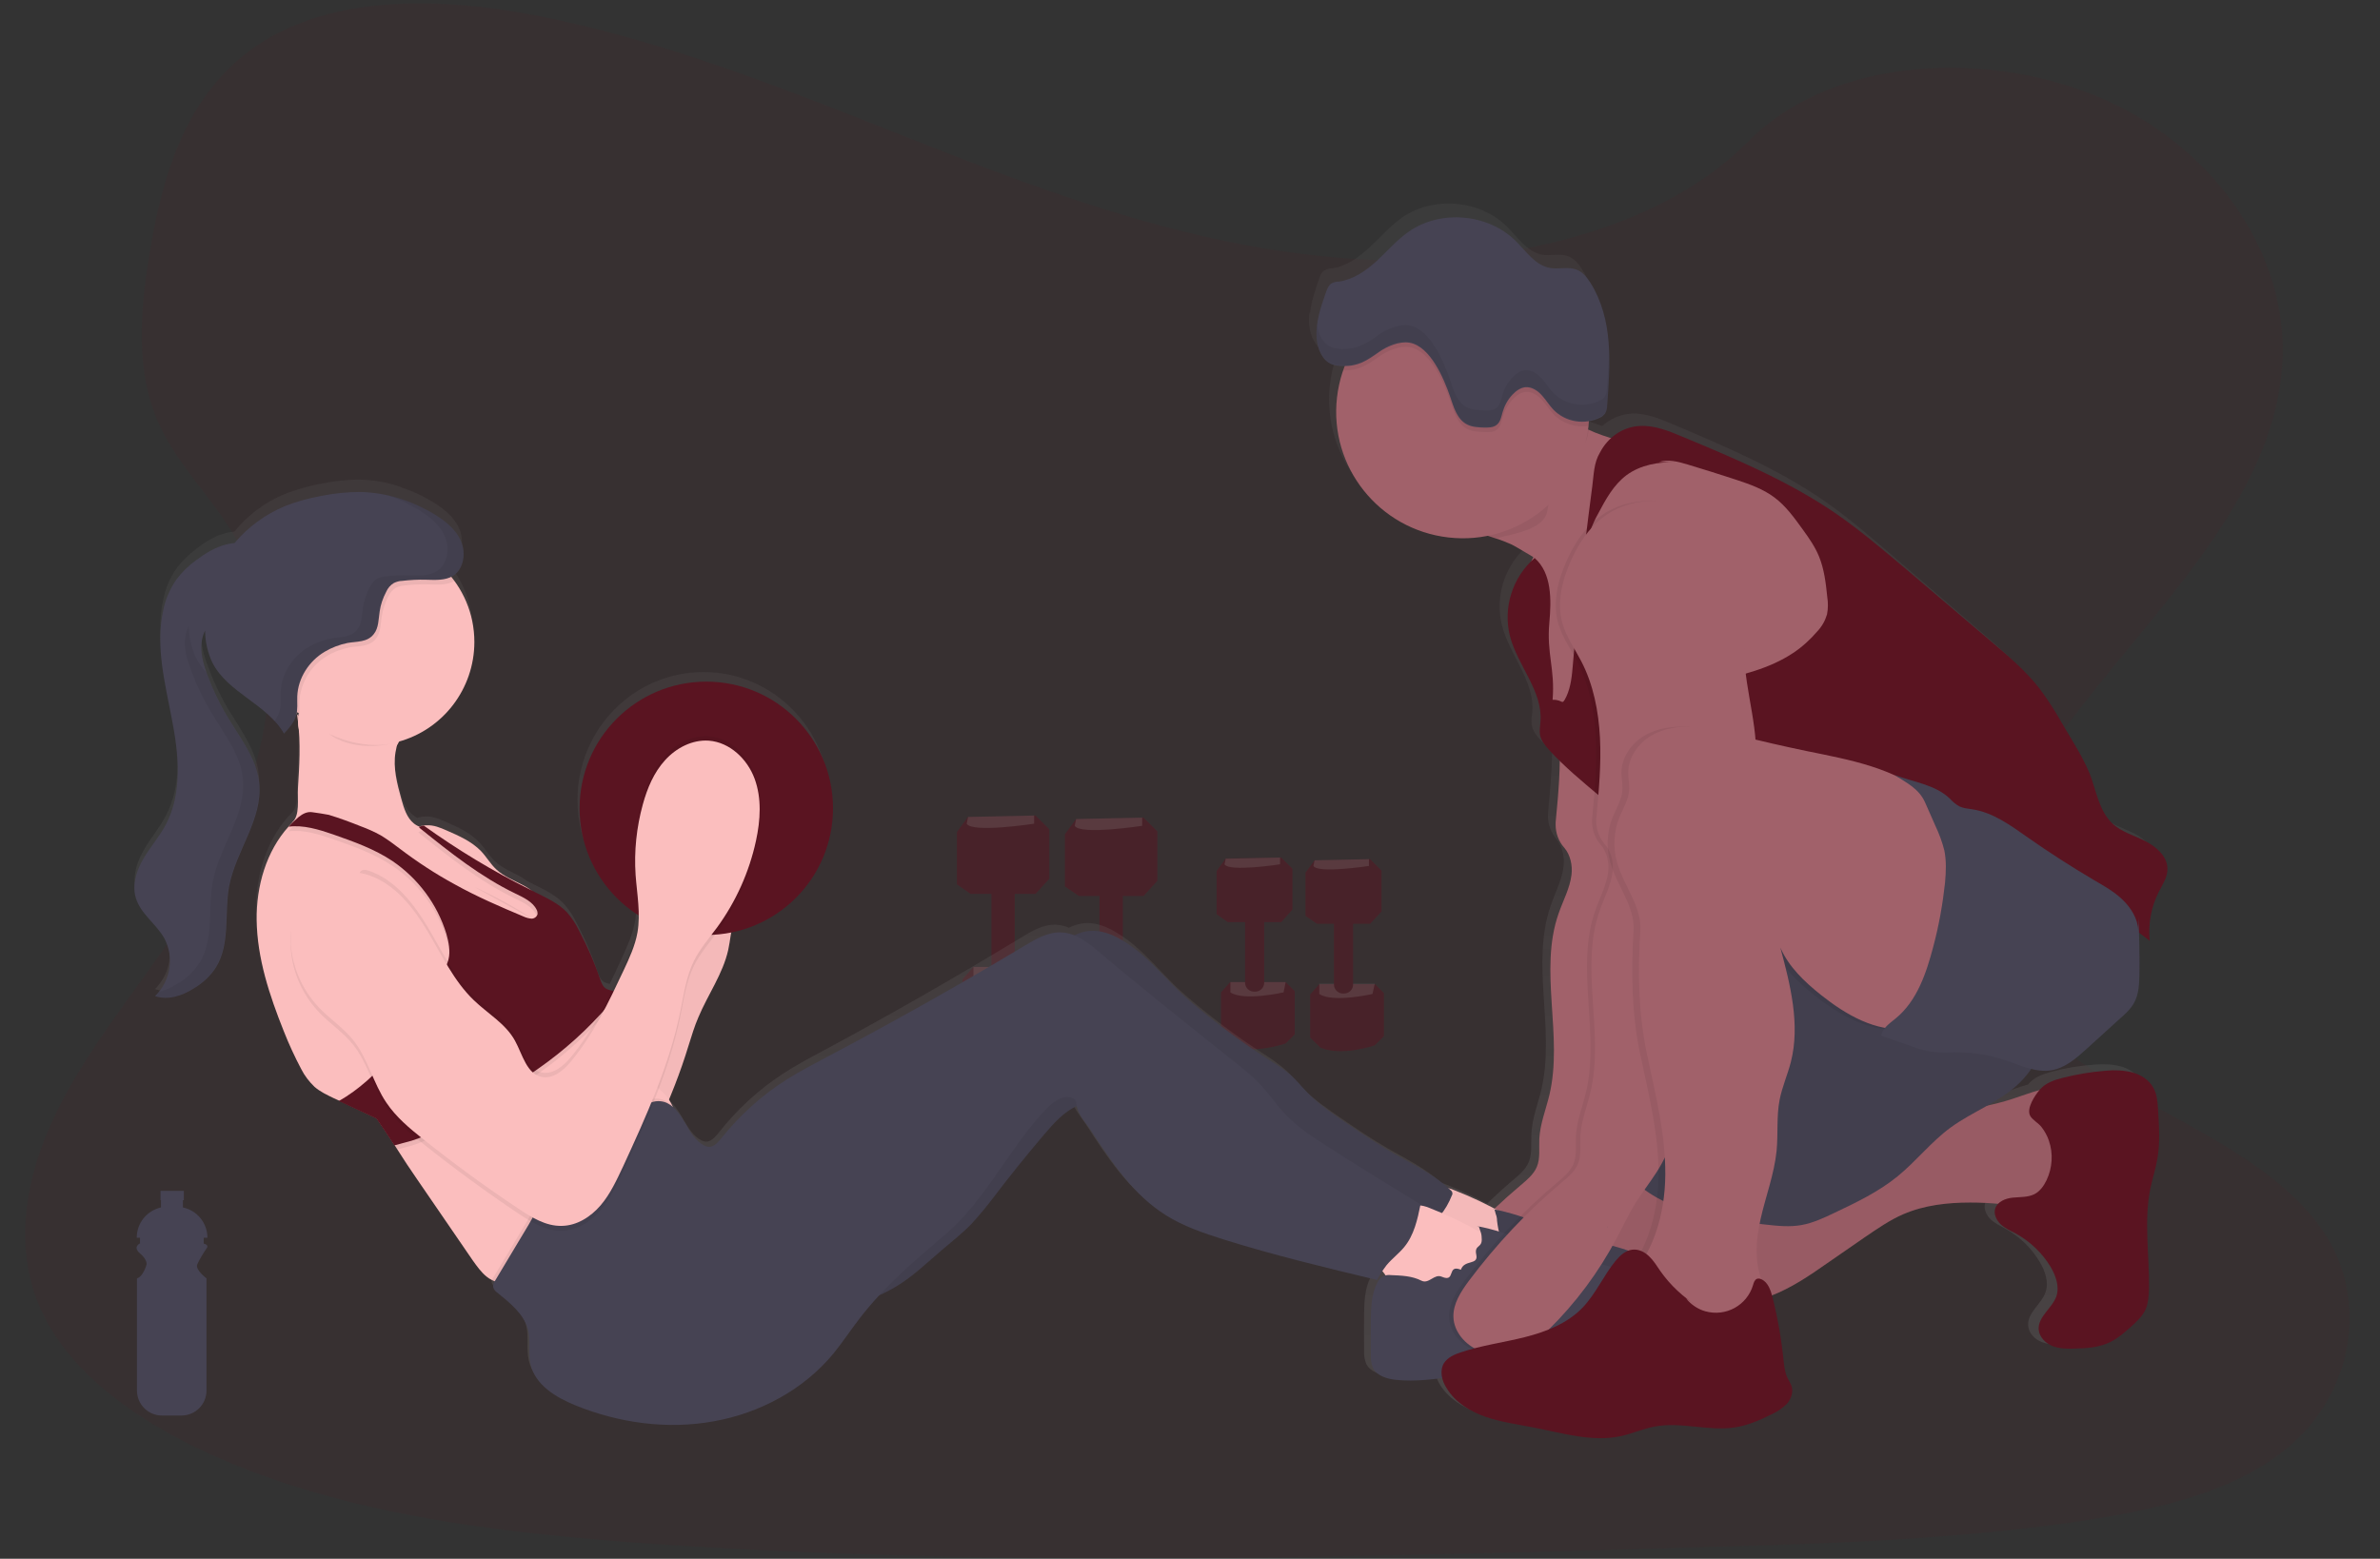 <?xml version="1.0" encoding="utf-8"?>
<!-- Generator: Adobe Illustrator 24.0.2, SVG Export Plug-In . SVG Version: 6.00 Build 0)  -->
<svg version="1.1" id="_x37_5ec1790-e4b7-40a0-8812-a9d39b2e2dcc"
	 xmlns="http://www.w3.org/2000/svg" xmlns:xlink="http://www.w3.org/1999/xlink" x="0px" y="0px" viewBox="0 0 1020 668.2"
	 style="enable-background:new 0 0 1020 668.2;" xml:space="preserve">
<rect x="0" y="0" width="1020" height="668.2" fill="#333333" stroke="none"/>
<style type="text/css">
	.st0{opacity:0.1;fill:#5A1421;enable-background:new    ;}
	.st1{opacity:0.5;}
	.st2{fill:#5A1421;}
	.st3{opacity:0.2;fill:#FFFFFF;enable-background:new    ;}
	.st4{fill:url(#SVGID_1_);}
	.st5{opacity:6.000000e-02;enable-background:new    ;}
	.st6{fill:#A1616A;}
	.st7{fill:#464353;}
	.st8{fill:#FBBEBE;}
	.st9{opacity:3.000000e-02;enable-background:new    ;}
	.st10{opacity:6.000000e-02;}
</style>
<title>personal trainer</title>
<path class="st0" d="M589.6,111.4c-63.9-2.2-124.7-22.8-182.7-45.4S291.2,18.5,228.9,6.5c-40.1-7.7-86-8.8-118.3,12.7
	c-31.1,20.7-41.1,56.4-46.5,89.5c-4.1,24.9-6.4,51.2,4.7,74.5c7.7,16.2,21.5,29.8,30.9,45.3c33,54,9.7,120.6-26.1,173.3
	c-16.8,24.7-36.3,48.3-49.2,74.6c-13,26.3-18.9,56.5-7.6,83.3c11.2,26.6,38,46.6,67,60.7c58.9,28.5,128.3,36.7,196,41.4
	c149.8,10.2,300.4,5.8,450.6,1.4c55.6-1.6,111.4-3.3,166.1-11.9c30.4-4.8,61.7-12.3,83.8-30.6c28-23.2,34.9-62.5,16.2-91.6
	C965,480.3,878,468.2,856,415.7c-12.1-28.8,0.3-61,17.9-87.7c37.7-57.4,101-107.7,104.3-173.3c2.3-45.1-28.1-90.2-75.1-111.5
	c-49.3-22.3-117.6-19.5-153.9,17.5C711.7,98.7,646,113.4,589.6,111.4z"/>
<g class="st1">
	<polygon class="st2" points="443.8,349.6 414.8,350.2 410.1,356.7 410.1,379.1 416,383.2 443.8,383.2 449.7,376.7 449.7,355.5 	"/>
	<path class="st3" d="M443.2,353.1c0,0-26.6,4.1-28.9,0l0.6-2.9l28.3-0.6V353.1z"/>
	<path class="st2" d="M446.1,414.5l4.7,4.7v22.5l-4.7,4.7c0,0-17.1,5.9-28.3,1.2l-5.3-5.3v-22.5l4.7-5.3L446.1,414.5z"/>
	<path class="st3" d="M444.9,419.8c0,0-20.7,4.7-27.7,0v-5.3h28.9L444.9,419.8z"/>
	<path class="st2" d="M434.9,383.1V415c-0.1,2.6-2.4,4.7-5,4.5l0,0c-2.6,0.1-4.9-1.9-5-4.5v-31.9c0-2.7,2.6-4.8,5.6-4.5l0,0
		C432.9,378.7,434.8,380.7,434.9,383.1z"/>
	<polygon class="st2" points="490.1,350.5 461.2,351.1 456.4,357.6 456.4,380 462.4,384.1 490.1,384.1 496,377.6 496,356.4 	"/>
	<path class="st3" d="M489.5,354c0,0-26.6,4.1-28.9,0l0.6-2.9l28.3-0.6V354z"/>
	<path class="st2" d="M492.4,415.4l4.7,4.7v22.5l-4.7,4.7c0,0-17.1,5.9-28.3,1.2l-5.3-5.3v-22.4l4.7-5.3L492.4,415.4z"/>
	<path class="st3" d="M491.3,420.7c0,0-20.7,4.7-27.7,0v-5.3h28.9L491.3,420.7z"/>
	<path class="st2" d="M481.2,384v31.9c-0.1,2.6-2.4,4.7-5,4.5l0,0c-2.6,0.1-4.9-1.9-5-4.5V384c0-2.7,2.6-4.8,5.6-4.5l0,0
		C479.2,379.6,481.1,381.6,481.2,384z"/>
	<polygon class="st2" points="549.1,367.6 525.3,368 521.4,373.4 521.4,391.9 526.2,395.3 549.1,395.3 553.9,389.9 553.9,372.4 	"/>
	<path class="st3" d="M548.6,370.5c0,0-21.9,3.4-23.8,0l0.5-2.4l23.3-0.5L548.6,370.5z"/>
	<path class="st2" d="M551,421l3.9,3.9v18.5l-3.9,3.9c0,0-14.1,4.9-23.3,1l-4.4-4.4v-18.5l3.9-4.4H551z"/>
	<path class="st3" d="M550.1,425.4c0,0-17,3.9-22.8,0V421H551L550.1,425.4z"/>
	<path class="st2" d="M541.8,395.1v26.3c-0.1,2.2-2,3.8-4.1,3.7l0,0c-2.2,0.1-4-1.6-4.1-3.7v-26.3c0.1-2.2,2-3.9,4.2-3.8
		c0.1,0,0.3,0,0.4,0l0,0C540.1,391.5,541.7,393.1,541.8,395.1z"/>
	<polygon class="st2" points="587.2,368.3 563.4,368.8 559.5,374.1 559.5,392.6 564.4,396 587.2,396 592.1,390.7 592.1,373.2 	"/>
	<path class="st3" d="M586.7,371.2c0,0-21.9,3.4-23.8,0l0.5-2.4l23.3-0.5L586.7,371.2z"/>
	<path class="st2" d="M589.2,421.8l3.9,3.9v18.5l-3.9,3.9c0,0-14.1,4.9-23.3,1l-4.4-4.3v-18.5l3.9-4.4H589.2z"/>
	<path class="st3" d="M588.2,426.1c0,0-17,3.9-22.8,0v-4.4h23.8L588.2,426.1z"/>
	<path class="st2" d="M579.9,395.9v26.3c-0.1,2.2-2,3.8-4.1,3.7l0,0c-2.2,0.1-4-1.6-4.1-3.7v-26.3c0-2.2,2.2-4,4.6-3.7l0,0
		C578.3,392.3,579.8,393.9,579.9,395.9z"/>
</g>
<linearGradient id="SVGID_1_" gradientUnits="userSpaceOnUse" x1="514.658" y1="-13.131" x2="514.658" y2="515" gradientTransform="matrix(1 0 0 -1 -23.94 602.097)">
	<stop  offset="0" style="stop-color:#808080;stop-opacity:0.25"/>
	<stop  offset="0.54" style="stop-color:#808080;stop-opacity:0.12"/>
	<stop  offset="1" style="stop-color:#808080;stop-opacity:0.1"/>
</linearGradient>
<path class="st4" d="M917.8,463.7c-1.9-3.4-5.3-5.6-9-6.6c-3.7-0.9-7.5-1.1-11.3-0.7c-6.1,0.4-12.2,1.4-18.1,3
	c-3.7,1-7.5,2.3-10,5.2c-0.1,0.1-0.1,0.2-0.2,0.3c-3.8,1-7.6,2.5-11.2,3.8c-3.7,1.2-7.4,2.2-11.2,3.1c5-2.8,9.8-5.8,13.9-9.8
	c1.9-1.9,3.7-4,5.2-6.2c2.8,0.8,5.8,1,8.6,0.6c5.9-1,10.6-5.2,15-9.3l14.2-13c2.3-2.1,4.5-4.2,6.1-6.9c2-3.8,2.2-8.3,2.3-12.6
	c0.1-5.9,0-11.9-0.2-17.8l4.5,3.5c-0.7-7.3,0.7-14.7,3.9-21.2c1.6-3.1,3.6-6.3,3.6-9.8c0.1-5.4-4.6-9.7-9.4-12.1
	c-4.8-2.4-10.2-3.9-14.1-7.6c-5.8-5.5-6.9-14.2-9.8-21.8c-1.7-4.1-3.7-8.1-6.1-11.9l-5.6-9.8c-2.8-5.1-6-10.1-9.4-14.9
	c-5.8-7.7-13.2-14-20.5-20.3l-37.9-32.7c-9.2-7.9-18.5-15.9-28.4-22.9c-20.2-14.1-43-23.8-65.7-33.4c-5.7-2.4-11.6-4.9-17.8-4.6
	c-4.7,0.3-9.1,2.2-12.5,5.3c-3.2-1-6.4-2.2-9.5-3.6l-0.2-0.1c0.1-0.5,0.1-1,0.2-1.5c0.1-0.7,0.1-1.3,0.2-2c1.7-0.3,3.4-0.8,4.9-1.6
	c0.8-0.4,1.5-0.9,2-1.6c0.7-1.2,1.1-2.5,1-3.8c0.7-9,1.4-18.2,0.6-27.1c-0.7-9-3-18.1-7.8-25.7c-1.5-2.4-3.3-4.7-5.9-5.7
	c-3.5-1.4-7.5-0.1-11.2-0.7c-6.4-1.1-10.4-7.3-15-11.9c-11.7-11.7-31.7-13.4-45.2-4c-5.1,3.6-9.2,8.5-13.8,12.7s-9.9,8.2-16.1,9
	c-1.1,0-2.2,0.3-3.3,0.9c-1.3,0.8-1.8,2.3-2.3,3.7c-1.7,4.9-3.4,9.9-3.9,15c-0.1-0.3-0.1-0.6-0.2-0.9c-0.2,1.9-0.3,3.8-0.1,5.7
	c0.2,2.4,0.9,4.8,2.1,6.9c1,2,2.7,3.6,4.7,4.5c1.5,0.5,3,0.8,4.6,0.7h0.7c-0.3,0.7-0.5,1.3-0.7,2c-1.9,5.7-2.9,11.7-2.9,17.7
	c0,30.3,24.1,54.8,54,54.8c3.6,0,7.2-0.4,10.7-1.1c1.2,0.4,2.3,0.8,3.5,1.2c2.3,0.8,4.6,1.6,6.8,2.7c0.9,0.4,4.7,2.6,9.3,5.5l0,0
	l-0.3,0.6c-9.1,8.5-12.9,21.2-9.9,33.2c3.3,12.9,14.1,23.9,13,37.1c-0.2,1.9-0.6,3.8-0.2,5.7c0.4,2.6,2.2,4.7,4,6.6
	c1.5,1.7,3.1,3.3,4.7,4.9c-0.1,8.4-0.9,16.9-1.7,25.3c-0.1,0.7-0.1,1.5-0.1,2.2c0,3.6,1.4,7.1,3.7,9.9c2.5,3.1,3.5,7.6,3,11.7
	c-0.7,5.8-3.6,11.1-5.5,16.7c-8.7,24.9,2,53-4,78.8c-1.5,6.3-4,12.5-4.3,19c-0.2,4.1,0.4,8.3-1.1,12.1c-1.4,3.3-4.2,5.6-6.9,7.9
	c-3.8,3.2-7.5,6.6-11,10c-5.4-3-11-5.6-16.7-7.9c-0.9-0.4-1.9-0.7-2.9-1c-6.8-6.3-15.3-10.4-23.3-15c-6.6-3.8-13-8.2-19.3-12.5
	c-6.1-4.2-12.2-8.3-17.4-13.7c-2.6-2.7-4.9-5.7-7.7-8.1c-2.5-2-5.1-3.9-7.8-5.6c-12.3-7.9-24-16.7-35-26.3
	c-8.4-7.3-15.3-16.7-24.3-23.2c-5.5-4-11.9-7.7-18.7-6.9c-2.1,0.3-4.2,0.9-6.1,1.9c-1.8-0.8-3.7-1.2-5.6-1.3
	c-5.5-0.2-10.5,2.8-15.2,5.7c-27.7,16.8-55.8,32.9-84.3,48.2c-5.8,3.1-11.6,6.2-17,9.7c-10.7,6.9-20.2,15.6-28.1,25.7
	c-1.5,1.8-3.3,3.9-5.6,3.7c-0.6-0.1-1.2-0.3-1.8-0.6c-3.6-1.9-5.7-5.7-7.8-9.2c-1.5-2.6-3.1-5.3-5.3-7.3l0,0
	c-0.5-1.2-1.1-2.4-1.9-3.5c3.1-7.6,5.7-15.3,8.2-23.1c1.3-4.1,2.5-8.2,4.2-12.2c4-9.8,10.5-18.8,12.7-29.2c0.5-2.5,0.9-5.1,1.3-7.6
	c24.9-4.9,43.6-27.1,43.6-53.8c0-30.3-24.2-54.8-54-54.8c-29.8,0-54,24.5-54,54.8c-0.1,18.7,9.4,36.2,25.2,46.3c0,0.1,0,0.2,0,0.3
	c-0.1,1.7-0.2,3.5-0.5,5.2c-1,5.8-3.5,11.2-5.9,16.5c-1.6,3.5-3.3,7.1-5,10.6c-0.8-0.2-1.6-0.4-2.4-0.8c-1.5-0.8-2.1-2.6-2.7-4.2
	c-2.4-7.2-5.4-14.2-9-21c-1.4-2.9-3.1-5.5-5.2-8c-3.6-4-8.6-6.4-13.5-8.8c-0.9-0.4-1.7-0.9-2.5-1.3c-0.7-0.5-1.5-1-2.2-1.5
	c-4-2.3-8.5-3.9-11.8-7.1c-2.5-2.4-4.2-5.5-6.6-8c-3.9-4.2-9.3-6.6-14.6-8.9c-2.7-1.2-5.6-2.4-8.6-2.2c-0.4,0-0.8,0.1-1.3,0.1
	c-0.7,0.1-1.4,0.3-2.1,0.5c-0.7-0.4-1.3-0.8-1.9-1.3c-3.2-2.5-4.5-6.7-5.5-10.7c-1.7-6.6-3.6-13.4-2.5-20.2c0.2-1.2,0.4-2.3,0.8-3.5
	c0.3-0.4,0.5-0.9,0.8-1.3c23.9-7.2,37.4-32.3,30.2-56.2c-1.4-4.8-3.7-9.3-6.6-13.4c-0.4-0.6-0.9-1.2-1.4-1.8l0.5-0.3
	c4.8-2.9,5.9-9.9,3.7-15.1c-2.2-5.2-6.9-8.9-11.7-11.8c-0.7-0.4-1.4-0.8-2.1-1.2l-0.6-0.3c-0.5-0.3-1.1-0.6-1.6-0.9l-0.6-0.3
	c-0.6-0.3-1.3-0.6-1.9-0.9l-0.3-0.1c-0.8-0.4-1.6-0.7-2.4-1l0,0c-0.8-0.3-1.5-0.6-2.3-0.9l-0.3-0.1c-0.7-0.3-1.5-0.5-2.2-0.8
	l-0.2-0.1c-5.4-1.8-11.1-2.7-16.8-2.8c-5.6,0-11.2,0.7-16.6,1.8c-5.3,1-10.5,2.5-15.6,4.5c-8.3,3.5-15.6,9-21.3,16
	c-1.2,0.1-2.4,0.3-3.6,0.6c-4.7,1.2-8.9,3.8-12.7,6.8c-3.2,2.4-6.1,5.2-8.5,8.4c-2.8,4.1-4.8,8.7-5.7,13.6
	c-3.3,15.3,0.8,31.1,3.7,46.5c3,15.4,4.7,32.2-2.6,46c-2.7,5.2-6.6,9.7-9.5,14.8c-2.9,5.1-4.9,11.2-3.2,16.9
	c2,6.9,8.6,11.2,12.1,17.4c4,7.3,2.9,17-2.4,23.3c-0.2,0.3-0.5,0.6-0.7,0.9c-0.3,0.3-0.6,0.6-0.9,0.9c5.5,1.9,11.5-0.1,16.4-3.2
	c3.9-2.3,7.2-5.5,9.7-9.3c6.2-10.2,3.4-23.3,5.6-35c2.9-15.4,14.4-29.1,12.8-44.6c-1.1-10.4-7.9-19.2-13.2-28.1
	c-3.6-6-6.5-12.4-8.9-19c-0.1-0.3-0.2-0.6-0.3-0.9l0,0c-1.6-4.5-2.8-9.2-2-13.8c0.3-1.5,0.7-3,1.3-4.4c0,0.2,0,0.3,0,0.5
	c0.1,4.5,1.1,8.9,2.9,13.1c5.4,11.2,18.4,16.4,26.7,25.5c0.3,0.4,0.7,0.8,1,1.2c0.1,0.1,0.2,0.2,0.3,0.3l0.7,0.9l0.3,0.4
	c0.2,0.3,0.4,0.6,0.6,0.9l0.3,0.4c0.3,0.4,0.6,0.9,0.8,1.3c2.1-2.3,4.3-4.8,5.1-7.8c0.1-0.3,0.1-0.5,0.2-0.8
	c0.1,0.1,0.1,0.1,0.2,0.2c0.2,0.9,0.3,1.9,0.4,2.8l0,0c0,1.3,0.1,2.7,0.4,4c0.7,8.3,0.1,16.8-0.4,25.2c-0.3,4.5,0.9,11.1-2,14.4
	l-0.1,0.1c-0.2,0.2-0.3,0.4-0.5,0.5l0,0c-0.5,0.5-1,1-1.4,1.5c-9.5,10.7-13.8,25.9-13.6,40.5c0.2,16.6,5.5,32.7,11.5,48.1
	c2.1,5.6,4.6,11.1,7.4,16.4c1.5,2.9,3.4,5.5,5.7,7.7c2.4,2.2,5.4,3.6,8.3,5c0.7,0.3,1.5,0.7,2.2,1l1.9,0.9l14.2,6.7
	c2.6,3.8,5.1,7.7,7.6,11.7c0.4,0.6,0.7,1.1,1.1,1.7c2.8,4.3,5.6,8.6,8.4,12.8l23.9,35.3c1.7,2.6,3.5,5.2,6,7.1
	c0.7,0.5,1.4,1,2.2,1.4c0.4,0.2,0.8,0.4,1.2,0.5c-0.5,0.8-0.7,1.7-0.6,2.7c0.3,0.9,0.9,1.7,1.7,2.3c5.4,4.5,11.4,9.2,13.1,16
	c1.2,4.9,0,10.1,1.1,15c2,8.9,10.7,14.2,19,17.6c18.6,7.6,39.2,10.6,58.9,7s38.5-13.8,51.2-29.4c3.9-4.8,7.3-10.1,11-15.1
	c2.6-3.5,5.4-6.9,8.4-10.1c3.2-1.5,6.2-3.1,9.2-5.1c6.2-4.1,11.6-9.5,17.3-14.4c4.2-3.7,8.7-7.2,12.6-11.2c3.5-3.8,6.8-7.9,9.8-12.1
	c6.9-9.2,14.1-18.1,21.4-26.9c3.9-4.7,8.1-9.5,13.6-12.1l0.3-0.1c0.7,3.9,3.7,7.2,5.9,10.5c8.9,13.8,18.2,28.1,32,36.9
	c7.5,4.8,16.1,7.8,24.6,10.5c21.6,6.8,43.6,12.2,65.6,17.6c0.7-1.4,1.4-2.7,2.2-3.9c0.3,0.4,0.7,0.7,1,1.1c0.1,0.1,0.2,0.3,0.3,0.4
	c-0.2,0-0.3,0.1-0.5,0.1c-1.4,0.7-2.5,1.8-3.1,3.3c-2.4,4.7-2.6,10.3-2.7,15.6c-0.1,5.2,0,10.4,0,15.6c-0.1,1.9,0.2,3.9,0.9,5.7
	c1.7,3.5,5.9,4.7,9.8,5.2c6.6,0.7,13.3,0.1,19.9-0.8c0.4,1.6,1,3,1.8,4.4c3.7,6.1,10.1,10,16.7,12.4s13.7,3.3,20.6,4.7
	c12.3,2.4,24.8,6.3,37,3.6c4.9-1.1,9.5-3.2,14.4-4.2c11.1-2.1,22.7,2.2,33.9,0.4c5.4-0.9,10.5-3,15.5-5.5c2.5-1.1,4.7-2.6,6.6-4.6
	c1.8-2,2.9-4.9,2.1-7.5c-0.4-1.5-1.4-2.8-2-4.2c-0.9-2.3-1.4-4.7-1.5-7.1c-0.9-9.2-2.5-18.3-4.7-27.3c-0.1-0.3-0.1-0.5-0.2-0.8
	c8.5-3.4,16.1-8.6,23.6-13.9l16.1-11.3c5.2-3.7,10.5-7.3,16.3-9.9c8.9-3.9,18.8-5,28.6-5c4,0,8,0.2,11.9,0.6
	c-0.5,0.6-0.9,1.2-1.1,1.9c-0.8,2.5,0.5,5.2,2.3,7c1.9,1.8,4.3,2.8,6.5,4.1c6.1,3.4,11.2,8.4,14.7,14.4c2.2,3.8,3.8,8.4,2.4,12.6
	c-1.7,5.2-7.9,8.9-7.5,14.4c0.2,3.3,2.8,5.9,5.8,7.1c3,1.2,6.3,1.2,9.5,1.1c5.3-0.2,10.7-0.6,15.4-3c3.2-1.6,5.9-4.1,8.5-6.5
	c2.4-2.2,4.9-4.5,6.2-7.5c1.3-2.8,1.5-6,1.5-9.1c0.3-14.5-2.2-29.2,0.6-43.4c0.9-4.3,2.2-8.6,3-12.9c1.2-6.9,0.7-13.9,0.3-20.9
	C919.8,470.2,919.5,466.7,917.8,463.7z"/>
<path class="st5" d="M735.2,263.3c-3.4,2.3-4.6,6.7-5,10.8c-1.8,17.4,5.3,34.5,4.8,52c-0.4,13.9-5.6,27.1-10.7,40
	c-8.7,22-13.2,45.9-15,69.5c-1.8,23.6-4.3,48.2-17,68.2c-2.9,4.5-6.2,8.7-9.1,13.3c-3,4.8-5.3,9.9-7.9,14.8
	c-7.7,14.6-17.6,27.9-29.4,39.5c-3.5,3.4-7.1,6.6-11.5,8.6c-5.7,2.5-12.2,2.6-18,0.2c-5.9-2.4-10.9-8-11.1-14.4
	c-0.2-5.7,3.2-10.9,6.6-15.5c11.6-15.5,24.9-29.7,39.8-42.2c2.7-2.3,5.5-4.6,6.9-7.8c1.6-3.7,0.9-8,1.1-12
	c0.3-6.4,2.8-12.6,4.3-18.8c6.1-25.5-4.7-53.3,4-78c1.9-5.5,4.8-10.7,5.5-16.5c0.5-4-0.5-8.6-3.1-11.6c-2.4-2.7-3.7-6.2-3.7-9.8
	c0-0.7,0-1.5,0.1-2.2c1.1-11.3,2.1-22.7,1.5-34c-0.6-11.4-2.8-22.8-8.1-32.9c-2.7-5.2-6.2-10.1-7.9-15.8c-2.7-9.1-0.2-19,3.8-27.7
	c3.1-6.8,7.3-13.2,13.2-17.8c10.9-8.6,27.1-9.6,39-2.5c8.8,5.2,14.8,14,19.6,23C731.6,250.3,735.2,255.8,735.2,263.3z"/>
<path class="st6" d="M706.3,194.4c-1.7,4.5-3.3,9-5,13.4c-1.1,2.9-2.2,5.9-3.3,8.8c-5.2,13.5-11,26.9-20.1,38.1
	c1.4-1.7-11.4-10.1-20.8-15.9c-4.6-2.8-8.4-5-9.3-5.4c-2.2-1-4.5-1.9-6.8-2.6c-3.6-1.2-7.2-2.3-10.8-3.6c-8.3-3-2.5-7.5,1.1-12.3
	c11.6-15.9,13.8-37.5,27-52.1c4.8,9.2,12.5,16.6,21.9,21.1c0.2,0.1,0.4,0.2,0.6,0.3c7.8,3.7,16.5,5.2,24.6,8.3
	c0.4,0.2,1,0.4,1.1,0.9C706.5,193.8,706.5,194.1,706.3,194.4z"/>
<path class="st6" d="M683.8,514.7c-7.6,10.9-9.1,25-4,37.3c0.6,1.7,1.6,3.2,2.9,4.5c1.6,1.3,3.5,2.2,5.6,2.6
	c17.2,4.9,35.5,3.9,53.1,0.9c6-0.9,11.8-2.4,17.5-4.5c8.7-3.3,16.5-8.6,24.2-14l16.2-11.2c5.3-3.6,10.6-7.3,16.4-9.8
	c9-3.9,19-5,28.7-5c8.4,0,16.8,0.8,25.1,2.4c5.5,1.1,12.1,2.2,16-1.9c2.2-2.3,2.9-5.6,3.3-8.7c1.7-12.2,1.7-24.6-0.1-36.8
	c0-1-0.4-2-1.1-2.8c-0.6-0.5-1.4-0.9-2.1-1c-7.7-1.7-15.3,1.9-22.8,4.3c-15.5,5.1-32,5.7-47.8,10c-16.5,4.4-32,12.8-49,14.5
	c-8.1,0.8-16.3,0.1-24.4,0.3c-7.6,0.2-14.6,2.8-22,3.1C705.1,499.6,692.7,502.1,683.8,514.7z"/>
<path class="st5" d="M683.8,514.7c-7.6,10.9-9.1,25-4,37.3c0.6,1.7,1.6,3.2,2.9,4.5c1.6,1.3,3.5,2.2,5.6,2.6
	c17.2,4.9,35.5,3.9,53.1,0.9c6-0.9,11.8-2.4,17.5-4.5c8.7-3.3,16.5-8.6,24.2-14l16.2-11.2c5.3-3.6,10.6-7.3,16.4-9.8
	c9-3.9,19-5,28.7-5c8.4,0,16.8,0.8,25.1,2.4c5.5,1.1,12.1,2.2,16-1.9c2.2-2.3,2.9-5.6,3.3-8.7c1.7-12.2,1.7-24.6-0.1-36.8
	c0-1-0.4-2-1.1-2.8c-0.6-0.5-1.4-0.9-2.1-1c-7.7-1.7-15.3,1.9-22.8,4.3c-15.5,5.1-32,5.7-47.8,10c-16.5,4.4-32,12.8-49,14.5
	c-8.1,0.8-16.3,0.1-24.4,0.3c-7.6,0.2-14.6,2.8-22,3.1C705.1,499.6,692.7,502.1,683.8,514.7z"/>
<path class="st7" d="M697.7,496.4c-0.4,1.9-0.8,3.9-0.2,5.8c0.7,1.8,1.9,3.4,3.5,4.7c14.7,13.2,35.7,15.9,55.3,18
	c5.3,0.6,10.7,1.2,16,0.2c4.8-0.9,9.3-3,13.7-5.1c9.5-4.5,19.1-9.1,27.2-15.7c8-6.5,14.4-14.8,22.7-20.9c9.4-6.9,21-10.9,29.4-19
	c6.1-5.9,10.1-13.5,11.5-21.8c1-5.7,0.6-11.5,0-17.2c-0.7-6.6-1.8-13.3-4.9-19.1c-3.6-6.7-9.7-11.8-16.1-16
	c-13.6-8.8-29.6-14.3-45.8-14.2c-22.5,0.2-43.2,13.3-59.4,28c-17.1,15.6-30.9,34.3-40.6,55.3C704.5,471.1,700.4,483.6,697.7,496.4z"
	/>
<path class="st5" d="M697.7,496.4c-0.4,1.9-0.8,3.9-0.2,5.8c0.7,1.8,1.9,3.4,3.5,4.7c14.7,13.2,35.7,15.9,55.3,18
	c5.3,0.6,10.7,1.2,16,0.2c4.8-0.9,9.3-3,13.7-5.1c9.5-4.5,19.1-9.1,27.2-15.7c8-6.5,14.4-14.8,22.7-20.9c9.4-6.9,21-10.9,29.4-19
	c6.1-5.9,10.1-13.5,11.5-21.8c1-5.7,0.6-11.5,0-17.2c-0.7-6.6-1.8-13.3-4.9-19.1c-3.6-6.7-9.7-11.8-16.1-16
	c-13.6-8.8-29.6-14.3-45.8-14.2c-22.5,0.2-43.2,13.3-59.4,28c-17.1,15.6-30.9,34.3-40.6,55.3C704.5,471.1,700.4,483.6,697.7,496.4z"
	/>
<path class="st6" d="M735.2,263.3c-3.4,2.3-4.6,6.7-5,10.8c-1.8,17.4,5.3,34.5,4.8,52c-0.4,13.9-5.6,27.1-10.7,40
	c-8.7,22-13.2,45.9-15,69.5c-1.8,23.6-4.3,48.2-17,68.2c-2.9,4.5-6.2,8.7-9.1,13.3c-3,4.8-5.3,9.9-7.9,14.8
	c-7.7,14.6-17.6,27.9-29.4,39.5c-3.5,3.4-7.1,6.6-11.5,8.6c-5.7,2.5-12.2,2.6-18,0.2c-5.9-2.4-10.9-8-11.1-14.4
	c-0.2-5.7,3.2-10.9,6.6-15.5c11.6-15.5,24.9-29.7,39.8-42.2c2.7-2.3,5.5-4.6,6.9-7.8c1.6-3.7,0.9-8,1.1-12
	c0.3-6.4,2.8-12.6,4.3-18.8c6.1-25.5-4.7-53.3,4-78c1.9-5.5,4.8-10.7,5.5-16.5c0.5-4-0.5-8.6-3.1-11.6c-2.4-2.7-3.7-6.2-3.7-9.8
	c0-0.7,0-1.5,0.1-2.2c1.1-11.3,2.1-22.7,1.5-34c-0.6-11.4-2.8-22.8-8.1-32.9c-2.7-5.2-6.2-10.1-7.9-15.8c-2.7-9.1-0.2-19,3.8-27.7
	c3.1-6.8,7.3-13.2,13.2-17.8c10.9-8.6,27.1-9.6,39-2.5c8.8,5.2,14.8,14,19.6,23C731.6,250.3,735.2,255.8,735.2,263.3z"/>
<ellipse class="st6" cx="687.4" cy="270.1" rx="32.7" ry="51.3"/>
<path class="st8" d="M603.9,538.4c2,2.8,2.6,6.2,1.7,9.5c3.1,2.2,6.8,3.3,10.6,3.1c3.8-0.2,7.5-1.1,10.9-2.5c3-1.1,5.9-2.6,8.5-4.5
	c4.5-3.3,7.8-8.1,10.4-13.1c1.5-2.7,2.7-6.3,0.9-8.7c-0.7-0.8-1.6-1.5-2.6-2c-6.7-3.8-13.6-7.1-20.8-9.9c-2-0.9-4.1-1.4-6.3-1.4
	c-2.7,0.1-5.1,1.6-7.2,3.2c-4.7,3.7-8.6,8.4-11.2,13.8c-0.8,1.7-3.3,5.8-2,7.6c0.6,0.8,2.6,1.1,3.5,1.6
	C601.8,536,603,537.1,603.9,538.4z"/>
<path class="st9" d="M603.9,538.4c2,2.8,2.6,6.2,1.7,9.5c3.1,2.2,6.8,3.3,10.6,3.1c3.8-0.2,7.5-1.1,10.9-2.5c3-1.1,5.9-2.6,8.5-4.5
	c4.5-3.3,7.8-8.1,10.4-13.1c1.5-2.7,2.7-6.3,0.9-8.7c-0.7-0.8-1.6-1.5-2.6-2c-6.7-3.8-13.6-7.1-20.8-9.9c-2-0.9-4.1-1.4-6.3-1.4
	c-2.7,0.1-5.1,1.6-7.2,3.2c-4.7,3.7-8.6,8.4-11.2,13.8c-0.8,1.7-3.3,5.8-2,7.6c0.6,0.8,2.6,1.1,3.5,1.6
	C601.8,536,603,537.1,603.9,538.4z"/>
<path class="st7" d="M639.7,518.3c14.6,2.7,28.1,9.8,42.5,13.6c5.8,1.5,11.8,2.6,17.4,4.9c5.6,2.3,10.8,6.1,13.2,11.7
	c1,2.6,1.7,5.4,2,8.2c0.6,4,1.1,8.4-1.2,11.7c-2.5,3.5-7.2,4.2-11.4,4.7c-15.2,1.8-30.4,3.6-45.7,4.9c-3.1,0.2-6.2,0.6-9.2,1.1
	c-2.5,0.5-5,1.3-7.4,1.9c-3.2,0.8-6.5,1.2-9.8,1.7c-8.4,1.2-16.8,2.4-25.2,1.5c-3.8-0.4-8.1-1.7-9.8-5.1c-0.7-1.8-1-3.7-0.9-5.6
	c0-5.1-0.1-10.3,0-15.4c0.1-5.3,0.3-10.7,2.7-15.4c0.6-1.4,1.7-2.6,3.1-3.2c0.9-0.2,1.8-0.3,2.7-0.2c4.5,0.2,9.1,0.3,13.2,2.4
	c3.2,1.6,5.8,4.2,9,5.7c6.2,2.7,13.6,0.8,19.8,3.3c1.5-4.5,1.1-9,0-13.6s-2.6-9.1-3.1-13.8c0-1-0.2-2-0.6-3
	C640.6,519.1,640.8,518.2,639.7,518.3z"/>
<path class="st5" d="M639.7,518.3c14.6,2.7,28.1,9.8,42.5,13.6c5.8,1.5,11.8,2.6,17.4,4.9c5.6,2.3,10.8,6.1,13.2,11.7
	c1,2.6,1.7,5.4,2,8.2c0.6,4,1.1,8.4-1.2,11.7c-2.5,3.5-7.2,4.2-11.4,4.7c-15.2,1.8-30.4,3.6-45.7,4.9c-3.1,0.2-6.2,0.6-9.2,1.1
	c-2.5,0.5-5,1.3-7.4,1.9c-3.2,0.8-6.5,1.2-9.8,1.7c-8.4,1.2-16.8,2.4-25.2,1.5c-3.8-0.4-8.1-1.7-9.8-5.1c-0.7-1.8-1-3.7-0.9-5.6
	c0-5.1-0.1-10.3,0-15.4c0.1-5.3,0.3-10.7,2.7-15.4c0.6-1.4,1.7-2.6,3.1-3.2c0.9-0.2,1.8-0.3,2.7-0.2c4.5,0.2,9.1,0.3,13.2,2.4
	c3.2,1.6,5.8,4.2,9,5.7c6.2,2.7,13.6,0.8,19.8,3.3c1.5-4.5,1.1-9,0-13.6s-2.6-9.1-3.1-13.8c0-1-0.2-2-0.6-3
	C640.6,519.1,640.8,518.2,639.7,518.3z"/>
<path class="st8" d="M151.1,370.9c-2.9-0.9-5.8,1.7-7.4,4.3c-6.9,10.8-6.3,25.2-0.8,36.7c1.3,2.9,3.1,5.6,5.3,7.9
	c3,2.9,6.8,4.8,10.4,6.9c9.9,5.9,18.4,13.8,24.9,23.3c4.2,6.2,7.6,13.1,12.4,18.9c11.8,14.3,31.2,20.8,42.7,35.3
	c2.7,3.5,5.1,7.5,8.7,10c6.7,4.6,16,2.9,20.6-3.8c1.6-2.3,2.5-4.9,2.6-7.7c4.5-6.5,8.1-13.8,11.6-20.9c5.1-10.9,9.5-22.1,13-33.6
	c1.3-4.1,2.5-8.2,4.2-12.1c4.1-9.8,10.5-18.6,12.8-28.9c0.9-4.1,1.1-8.4,2.5-12.4c1.2-3.6,3.2-6.9,5.9-9.5c9-8.7,13.8-21.5,21-31.8
	c2.9-4.2,5.9-8.3,7.8-13s2.7-10.1,0.9-14.8c-1.8-4.8-6.5-8.6-11.5-8.3c-2.3,0.2-4.5,0.9-6.5,2c-7,3.3-13.4,7.7-19,13.1
	c-2.4,2.3-4.8,4.8-6.9,7.4c-10.6,12.6-18.8,27.9-19.6,44.4c-0.2,5.6,0.2,11.9-3.4,16.3c-9.9,12.1-13,28.6-21.5,41.8
	c-3.9,6.1-8.4,12.3-15,15.1c-1,0.5-2.1,0.7-3.2,0.6c-2.7-0.3-4.2-3.1-5.3-5.5c-4.4-9.5-9.5-18.7-15.2-27.5c-2.3-3.5-4.8-7-8.4-9
	c-2.5-1.4-5.3-2-7.7-3.6c-3.2-2.2-4.9-6.1-6.6-9.6c-5.5-11.5-12.4-22.3-20.6-32.1c-3.8-4.5-8.7-9.1-14.5-8.4
	C159.6,363,156.3,368.8,151.1,370.9z"/>
<path class="st9" d="M151.1,370.9c-2.9-0.9-5.8,1.7-7.4,4.3c-6.9,10.8-6.3,25.2-0.8,36.7c1.3,2.9,3.1,5.6,5.3,7.9
	c3,2.9,6.8,4.8,10.4,6.9c9.9,5.9,18.4,13.8,24.9,23.3c4.2,6.2,7.6,13.1,12.4,18.9c11.8,14.3,31.2,20.8,42.7,35.3
	c2.7,3.5,5.1,7.5,8.7,10c6.7,4.6,16,2.9,20.6-3.8c1.6-2.3,2.5-4.9,2.6-7.7c4.5-6.5,8.1-13.8,11.6-20.9c5.1-10.9,9.5-22.1,13-33.6
	c1.3-4.1,2.5-8.2,4.2-12.1c4.1-9.8,10.5-18.6,12.8-28.9c0.9-4.1,1.1-8.4,2.5-12.4c1.2-3.6,3.2-6.9,5.9-9.5c9-8.7,13.8-21.5,21-31.8
	c2.9-4.2,5.9-8.3,7.8-13s2.7-10.1,0.9-14.8c-1.8-4.8-6.5-8.6-11.5-8.3c-2.3,0.2-4.5,0.9-6.5,2c-7,3.3-13.4,7.7-19,13.1
	c-2.4,2.3-4.8,4.8-6.9,7.4c-10.6,12.6-18.8,27.9-19.6,44.4c-0.2,5.6,0.2,11.9-3.4,16.3c-9.9,12.1-13,28.6-21.5,41.8
	c-3.9,6.1-8.4,12.3-15,15.1c-1,0.5-2.1,0.7-3.2,0.6c-2.7-0.3-4.2-3.1-5.3-5.5c-4.4-9.5-9.5-18.7-15.2-27.5c-2.3-3.5-4.8-7-8.4-9
	c-2.5-1.4-5.3-2-7.7-3.6c-3.2-2.2-4.9-6.1-6.6-9.6c-5.5-11.5-12.4-22.3-20.6-32.1c-3.8-4.5-8.7-9.1-14.5-8.4
	C159.6,363,156.3,368.8,151.1,370.9z"/>
<ellipse class="st8" cx="150.5" cy="309" rx="22.8" ry="20.6"/>
<circle class="st8" cx="171.8" cy="304.8" r="8.2"/>
<ellipse class="st8" cx="153.4" cy="300.7" rx="31.4" ry="8.4"/>
<path class="st8" d="M125.4,298.9c0.8,2.4,1.4,4.9,1.8,7.4c-2.6-2.7-4.9-5.7-6.8-8.9c-0.5-0.6-0.9-1.2-1.2-1.9
	c-2.8-6.5-4.7-13.1-4.7-20.3c0-24.5,19.9-44.4,44.4-44.4s44.4,19.9,44.4,44.4c0,20-13.4,37.6-32.7,42.8c1.4-4.4,3.2-8.6,3.5-13.2
	c0.1-1.5-0.1-3-0.6-4.5c-0.8-1.5-1.9-2.8-3.3-3.8c-4.9-3.8-11.3-5.4-17.5-5.3c-6.2,0.3-12.4,1.7-18,4.3c-1.8,0.8-3.9,1.8-6.1,2.5
	C127.5,298.5,126.5,298.7,125.4,298.9z"/>
<path class="st8" d="M238.1,396c-2.8,4.6-8.9,5.9-14.3,5.5c-10-0.7-19-6.1-26.7-12.5c-7.7-6.4-14.4-13.8-22.3-20
	c-14.6-11.5-31.1-16.1-49.7-16.3c3.6-3,2.3-10.2,2.6-14.9c0.6-9.5,1.2-19.3,0-28.6c-0.1-1-0.3-2-0.4-3c0.3,0.3,0.6,0.6,0.9,0.9
	c11.3,10.8,27.4,14.9,42.4,10.8c-0.5,1.5-0.8,3-1.1,4.6c-1.1,6.7,0.7,13.5,2.5,20c1.1,3.9,2.3,8.1,5.5,10.6c2.1,1.6,4.7,2.2,7.2,3.1
	c4.9,1.7,9.5,4.3,13.4,7.8c2.7,2.4,5.2,5.2,8.1,7.3c2.8,1.8,5.7,3.3,8.8,4.5c7.5,3.5,14.6,7.7,21.1,12.8c1.2,0.8,2.2,1.9,2.7,3.3
	C239.2,393.3,238.9,394.8,238.1,396z"/>
<path class="st8" d="M289.1,479.8c-0.6,3.9-4.2,7-6.8,10.1c-6.9,8.4-14,16.8-21.7,24.4c-8.3,8.2-17.4,15.5-26.5,22.8l-11.8,9.4
	c-1.5,1.3-3.2,2.4-5,3c-2.2,0.5-4.5,0.3-6.5-0.8c-0.8-0.4-1.5-0.8-2.2-1.4c-2.4-1.9-4.2-4.5-6-7c-8-11.7-16-23.3-24-35
	c-2.9-4.2-5.7-8.4-8.4-12.7c-0.4-0.6-0.7-1.1-1.1-1.7c-2.5-3.9-5.1-7.8-7.7-11.5l-14.2-6.7l-1.9-0.9l-2.2-1
	c-2.9-1.4-5.9-2.8-8.3-4.9c-2.3-2.2-4.3-4.8-5.7-7.6c-2.8-5.3-5.3-10.7-7.5-16.3c-6.1-15.3-11.4-31.2-11.6-47.6
	c-0.2-14.5,4.1-29.5,13.7-40.1c1.3-1.5,2.7-2.8,4.2-4.1c1.9-1.5,3.8-2.5,6.1-2.1c2.4,0.3,4.6,0.7,6.9,1.1c6.3,1.1,12.5,2.4,18.7,4
	c5.6,1.4,11.4,3.1,17,1.9c0.9-0.2,1.8-0.4,2.7-0.7c0.7-0.2,1.5-0.4,2.2-0.5c0.4-0.1,0.8-0.1,1.3-0.1c3-0.2,5.9,1,8.6,2.2
	c5.3,2.3,10.7,4.7,14.7,8.8c2.4,2.5,4.1,5.6,6.6,7.9c3.4,3.2,7.9,4.8,11.9,7c0.8,0.4,1.5,0.9,2.3,1.4c1.6,1.2,3,2.6,4.3,4.1l0,0
	c5.2,6.2,8.4,14.5,14.1,20.7c4.6,4.9,8.7,10.4,12,16.2c0.5,1,1.1,2,1.6,3c0.9,1.7,1.7,3.4,2.4,5.1c0.2,0.4,0.4,0.9,0.6,1.3
	c1.1,2.6,2,5.2,2.8,7.9c2,6.5,3.3,13.6,7.6,18.8c3,3.6,7.3,6.1,10.8,9.2c2.3,1.9,4.1,4.4,5.3,7.2
	C289.2,476.3,289.4,478.1,289.1,479.8z"/>
<path class="st5" d="M265.1,427.9c-1,1.3-2,2.5-3.1,3.7c-0.2,0.2-0.4,0.4-0.6,0.7c-9.1,10.6-19.5,20.1-31,28.1
	c-7.1,5-14.6,9.4-22.1,13.8l-13.8,8.1c-5.8,3.4-11.6,6.8-18.1,8.8c-2.1,0.6-4.2,1.1-6.3,1.7c-0.4-0.6-0.7-1.1-1.1-1.7
	c-2.5-3.9-5.1-7.8-7.7-11.5l-14.2-6.7c7.9-5,14.8-11.2,20.6-18.5c8.6-10.7,15.3-22.8,21.8-34.9c1.2-1.9,2.1-4,2.7-6.2
	c0.9-3.6,0.1-7.4-0.9-11c-3.9-12.8-12.1-23.8-23.2-31.2c-7.8-5.2-16.6-8.3-25.4-11.4c-6.1-2.1-12.9-4.2-19.1-3.3
	c1.3-1.5,2.7-2.8,4.2-4.1c1.9-1.6,3.8-2.5,6.1-2.1c2.4,0.3,4.6,0.7,6.9,1.1c4.6,1.4,9.2,3.1,13.7,4.9c3,1.1,5.9,2.4,8.6,3.9
	c2.8,1.7,5.4,3.6,8,5.6c7.5,5.7,15.4,10.9,23.6,15.5c9.5,5.2,19.5,9.5,29.5,13.8c1.1,0.5,2.2,0.8,3.4,0.9c1.2,0,2.3-0.8,2.6-2
	c0-0.6-0.1-1.3-0.4-1.8c-1.7-3.5-5.7-5.3-9.2-7c-14.7-7.1-27.7-17.4-40.5-27.6c-0.3-0.2-0.6-0.5-0.8-0.9l2.2-0.5
	c14.4,10.3,29.5,19.5,45.3,27.3c0.8,0.4,1.7,0.8,2.5,1.2c0.6,0.3,1.2,0.6,1.8,0.9l0,0c4.3,2.1,8.5,4.3,11.7,7.8
	c2.1,2.4,3.8,5,5.2,7.9c3.5,6.7,6.6,13.6,9,20.8c0,0.2,0.1,0.3,0.2,0.4c0.3,1.1,0.9,2.1,1.6,3c0.3,0.3,0.6,0.5,0.9,0.7
	C261.5,426.7,263.7,426.6,265.1,427.9z"/>
<path class="st2" d="M181.6,353.9c14.4,10.3,29.5,19.5,45.3,27.3l2.5,1.3c4.8,2.4,9.9,4.7,13.6,8.6c2.1,2.4,3.8,5,5.2,7.9
	c3.5,6.7,6.6,13.6,9,20.8c0.6,1.6,1.2,3.3,2.7,4.1c1.5,0.8,3.8,0.8,5.1,2c-1.2,1.5-2.4,2.9-3.6,4.3c-9.1,10.7-19.5,20.1-31,28.1
	c-7.1,5-14.6,9.4-22.1,13.8l-13.8,8.1c-5.8,3.4-11.6,6.8-18.1,8.8c-2.4,0.7-5,1.3-7.4,2c-2.5-3.9-5.1-7.8-7.7-11.5l-16.1-7.5
	c8.6-4.9,16.2-11.9,22.5-19.6c8.6-10.7,15.3-22.8,21.8-34.9c1.2-2,2.1-4,2.7-6.2c0.9-3.6,0.1-7.4-0.9-11
	c-3.9-12.7-12.1-23.7-23.1-31.2c-7.8-5.2-16.6-8.3-25.4-11.4c-6.1-2.1-12.9-4.2-19.1-3.3c1.3-1.5,2.7-2.8,4.2-4.1
	c1.9-1.5,3.8-2.5,6.1-2.1c2.4,0.3,4.6,0.7,6.9,1.1c4.6,1.4,9.2,3.1,13.7,4.9c3,1.1,5.9,2.4,8.6,3.9c2.8,1.7,5.4,3.6,8,5.6
	c7.5,5.7,15.4,10.9,23.7,15.4c9.5,5.3,19.5,9.6,29.5,13.8c1.1,0.5,2.2,0.8,3.4,0.9c1.2,0,2.3-0.8,2.6-2c0-0.6-0.1-1.3-0.4-1.8
	c-1.7-3.5-5.7-5.3-9.2-7c-14.7-7.1-27.7-17.4-40.5-27.7c-0.3-0.2-0.6-0.5-0.8-0.9L181.6,353.9z"/>
<circle class="st2" cx="302.7" cy="346.5" r="54.3"/>
<path class="st7" d="M356.7,562.5c10.2-3.2,20.5-6.4,29.4-12.3c6.3-4.1,11.7-9.4,17.4-14.2c4.3-3.7,8.7-7.1,12.7-11.2
	c3.5-3.8,6.8-7.8,9.9-11.9c6.9-9.1,14.1-18,21.5-26.7c4-4.7,8.2-9.4,13.7-12c9.8-4.6,21.4-1.5,31.8,1.7c15.6,4.8,31,9.8,45.6,17
	c8.3,4.1,16.3,8.7,24.7,12.7c15.3,7.2,31.5,12.2,47.7,17.1c1.2,0.5,2.5,0.6,3.8,0.3c0.9-0.4,1.7-1.1,2.3-1.9c2.1-2.6,3.8-5.5,5-8.6
	c0.5-0.7,0.3-1.7-0.4-2.2c-6.9-6.7-15.9-10.9-24.3-15.7c-6.7-3.8-13.1-8.1-19.4-12.4c-6.1-4.1-12.3-8.3-17.5-13.5
	c-2.6-2.7-4.9-5.6-7.7-8.1c-2.5-2-5.1-3.9-7.9-5.5c-12.3-7.9-24.1-16.6-35.2-26.1c-8.5-7.2-15.4-16.5-24.4-23
	c-5.5-4-12-7.6-18.8-6.9c-8.2,0.9-14.3,7.8-20.1,13.7c-19.3,20.1-43.7,34.4-65.3,52.1c-17.6,14.4-34.1,31.5-55.5,39.1
	c1,3.2,1.3,6.4,2.3,9.5c1.2,4.4,2.7,8.7,4.5,12.8c1.8,3.7,3.8,7.3,6,10.7l8.6,14c1.7,2.9,3.5,5.7,6,8
	C354.2,560.3,356.7,560.7,356.7,562.5z"/>
<path class="st5" d="M356.7,562.5c10.2-3.2,20.5-6.4,29.4-12.3c6.3-4.1,11.7-9.4,17.4-14.2c4.3-3.7,8.7-7.1,12.7-11.2
	c3.5-3.8,6.8-7.8,9.9-11.9c6.9-9.1,14.1-18,21.5-26.7c4-4.7,8.2-9.4,13.7-12c9.8-4.6,21.4-1.5,31.8,1.7c15.6,4.8,31,9.8,45.6,17
	c8.3,4.1,16.3,8.7,24.7,12.7c15.3,7.2,31.5,12.2,47.7,17.1c1.2,0.5,2.5,0.6,3.8,0.3c0.9-0.4,1.7-1.1,2.3-1.9c2.1-2.6,3.8-5.5,5-8.6
	c0.5-0.7,0.3-1.7-0.4-2.2c-6.9-6.7-15.9-10.9-24.3-15.7c-6.7-3.8-13.1-8.1-19.4-12.4c-6.1-4.1-12.3-8.3-17.5-13.5
	c-2.6-2.7-4.9-5.6-7.7-8.1c-2.5-2-5.1-3.9-7.9-5.5c-12.3-7.9-24.1-16.6-35.2-26.1c-8.5-7.2-15.4-16.5-24.4-23
	c-5.5-4-12-7.6-18.8-6.9c-8.2,0.9-14.3,7.8-20.1,13.7c-19.3,20.1-43.7,34.4-65.3,52.1c-17.6,14.4-34.1,31.5-55.5,39.1
	c1,3.2,1.3,6.4,2.3,9.5c1.2,4.4,2.7,8.7,4.5,12.8c1.8,3.7,3.8,7.3,6,10.7l8.6,14c1.7,2.9,3.5,5.7,6,8
	C354.2,560.3,356.7,560.7,356.7,562.5z"/>
<path class="st8" d="M593.4,546.1c2,2.8,2.6,6.2,1.7,9.5c3.1,2.2,6.8,3.3,10.6,3.1c3.8-0.2,7.5-1.1,11-2.5c3-1.1,5.9-2.6,8.5-4.5
	c4.5-3.3,7.8-8.1,10.4-13.1c1.5-2.7,2.7-6.3,0.8-8.7c-0.7-0.8-1.6-1.5-2.6-2c-6.6-3.8-13.6-7.1-20.7-9.9c-2-0.9-4.1-1.4-6.3-1.4
	c-2.7,0.1-5.1,1.6-7.2,3.2c-4.7,3.7-8.6,8.4-11.2,13.8c-0.8,1.7-3.3,5.8-2.1,7.6c0.6,0.8,2.6,1.1,3.5,1.6
	C591.3,543.7,592.5,544.8,593.4,546.1z"/>
<path class="st7" d="M633,525.6c14.6,2.7,28.1,9.8,42.5,13.6c5.8,1.5,11.8,2.6,17.4,4.9c5.6,2.3,10.8,6.1,13.2,11.7
	c1,2.6,1.7,5.4,2,8.2c0.6,4,1.1,8.4-1.2,11.7c-2.5,3.5-7.2,4.2-11.4,4.7c-15.2,1.8-30.4,3.6-45.7,4.9c-3.1,0.2-6.2,0.6-9.2,1.1
	c-2.5,0.5-5,1.3-7.4,1.9c-3.2,0.8-6.5,1.2-9.8,1.7c-8.4,1.2-16.8,2.4-25.2,1.5c-3.8-0.4-8.1-1.7-9.8-5.1c-0.7-1.8-1-3.7-0.9-5.6
	c0-5.1-0.1-10.3,0-15.4c0.1-5.3,0.3-10.7,2.7-15.4c0.6-1.4,1.7-2.6,3.1-3.2c0.9-0.2,1.8-0.3,2.7-0.2c4.5,0.2,9.1,0.3,13.2,2.4
	c3.2,1.6,5.5-3.1,8.7-1.7c6.2,2.7,2-5.5,8.2-3c1.5-4.5,7.6-1.8,6.6-6.4s2.8-2.6,2.3-7.3c0-1-0.2-2-0.6-3
	C633.9,526.4,634,525.4,633,525.6z"/>
<path class="st5" d="M194.8,249c-3.4,2-7.5,1.6-11.4,1.5c-3.4-0.1-6.8,0.1-10.2,0.5c-1.2,0.1-2.4,0.4-3.5,0.9
	c-1.4,0.9-2.6,2.3-3.3,3.8c-1.4,2.7-2.3,5.5-2.8,8.5c-0.5,3.3-0.4,7-2.5,9.6c-2.8,3.6-7.2,3-11.2,3.7c-3.5,0.7-6.8,1.9-9.9,3.8
	c-6.1,3.7-10.2,9.8-11.4,16.8c-0.1,0.8-0.2,1.6-0.2,2.4c-0.1,2.2,0.1,4.5-0.2,6.7c-0.1,0.5-0.2,1.1-0.3,1.6c0,0.2-0.1,0.3-0.1,0.5
	c-0.1-1-0.3-2-0.4-3c-2.6-2.7-4.9-5.7-6.8-8.9c-0.5-0.6-0.9-1.2-1.2-1.9c-2.8-6.5-4.7-13.1-4.7-20.3c0-24.5,19.9-44.4,44.4-44.4
	C173.1,230.8,186.4,237.5,194.8,249L194.8,249z"/>
<path class="st7" d="M197.6,232c-2.2-5.1-6.9-8.8-11.7-11.7c-9.5-5.7-20.5-9.2-31.6-9.4c-5.6,0-11.2,0.6-16.7,1.7
	c-5.3,1-10.6,2.4-15.6,4.4c-8.3,3.5-15.7,8.9-21.5,15.8c-1.2,0.1-2.4,0.3-3.6,0.6c-4.7,1.2-8.9,3.8-12.8,6.7
	c-3.2,2.3-6.1,5.1-8.5,8.3c-2.8,4.1-4.8,8.7-5.7,13.5c-3.3,15.2,0.8,30.8,3.7,46.1c3,15.2,4.7,31.9-2.6,45.6
	c-2.8,5.2-6.7,9.6-9.6,14.6c-2.9,5-4.9,11.1-3.2,16.7c2,6.8,8.7,11.1,12.2,17.3c4.4,8.2,2.7,18.4-4,24.8c5.5,1.9,11.6-0.1,16.5-3.2
	c3.9-2.3,7.3-5.4,9.7-9.2c6.2-10.1,3.5-23.1,5.6-34.7c2.9-15.2,14.5-28.8,12.9-44.2c-1.1-10.4-7.9-19-13.3-27.9
	c-3.6-5.9-6.6-12.2-9-18.7c-1.7-4.6-3.1-9.6-2.3-14.5c0.3-1.5,0.7-2.9,1.4-4.3c0,0.2,0,0.3,0,0.5c0.1,4.5,1.1,8.9,3,13
	c6.4,13.1,23.6,18,30.8,30.7c2.1-2.3,4.3-4.7,5.2-7.7c0.8-2.7,0.4-5.5,0.5-8.3c0.3-7.8,5-15.1,11.7-19.1c3-1.8,6.4-3.1,9.9-3.8
	c4-0.7,8.4-0.2,11.2-3.8c2.1-2.6,2-6.3,2.5-9.6c0.4-3,1.4-5.8,2.8-8.5c0.7-1.6,1.8-2.9,3.3-3.8c1.1-0.5,2.3-0.9,3.5-0.9
	c3.4-0.4,6.8-0.6,10.2-0.5c4,0.1,8.2,0.4,11.6-1.6C198.7,244.1,199.8,237.1,197.6,232z"/>
<path class="st5" d="M680.8,184.2c0,0.1,0,0.2,0,0.4c-1.6,13.5-14.5,12.9-17.6,34.1c-1.2,8.3-13.8,9.9-22.1,12.1
	c-3.6-1.2-7.2-2.3-10.8-3.6c-8.3-3-2.5-7.5,1.1-12.3c11.6-15.9,13.8-37.5,27-52.1c4.8,9.2,12.5,16.6,21.9,21.1
	C680.4,184.1,680.6,184.1,680.8,184.2z"/>
<path class="st6" d="M681.1,176.5c0,2-0.1,4.1-0.3,6.1c-3.4,29.8-30.3,51.2-60,47.8c-29.8-3.4-51.2-30.3-47.8-60
	c3.4-29.8,30.3-51.2,60-47.8C660.3,125.7,681.1,148.9,681.1,176.5z"/>
<path class="st2" d="M702.9,182.6c6.2-0.3,12.2,2.1,17.9,4.5c22.8,9.5,45.7,19.1,66.1,33.1c10,6.9,19.3,14.8,28.6,22.6l38.1,32.4
	c7.3,6.2,14.7,12.5,20.6,20.1c3.5,4.7,6.6,9.6,9.5,14.7l5.7,9.6c2.3,3.8,4.3,7.7,6.1,11.8c2.9,7.4,4,16.1,9.8,21.6
	c3.9,3.7,9.4,5.1,14.2,7.6s9.5,6.6,9.4,12c0,3.5-2.1,6.6-3.7,9.7c-3.3,6.5-4.6,13.8-3.9,21l-62.3-47.6c-2.5-1.9-5.1-3.8-8.1-4.5
	c-4-0.9-8,0.6-11.8,2c-30.1,10.6-62.1,14.8-94,12.4c-14.1-1.1-28.4-3.6-40.7-10.5c-6.8-3.8-12.9-8.8-18.8-13.8
	c-7.5-6.3-15-12.5-21.6-19.7c-1.7-1.9-3.5-4-4-6.6c-0.3-1.9,0.1-3.7,0.2-5.6c1.1-13.1-9.8-24-13.1-36.8c-3-12.2,1.1-25.1,10.6-33.4
	c7.4,6.5,7.2,17.9,6.3,27.8c-1.2,13.2,2.5,19.8,1.4,33c4.7-0.2,3.8,2.9,5.9-1.4c2-4.3,2.4-9.1,2.8-13.8c1.4-17,3.1-33.9,5.1-50.9
	c1-8.5,2.1-16.9,3.2-25.4c0.7-5.1,0.6-10,3.3-14.5C689,187.6,695.4,182.9,702.9,182.6z"/>
<path class="st6" d="M711,198c4-1.2,8.2-0.1,12.2,1.1c7,2.1,14,4.3,21,6.6c5.7,1.9,11.4,3.9,16.2,7.5c5,3.7,8.6,8.8,12.3,13.9
	c2.6,3.6,5.2,7.3,6.9,11.5c2.2,5.4,2.9,11.3,3.5,17.2c0.4,2.5,0.4,5.1-0.1,7.6c-0.8,2.7-2.2,5.2-4.2,7.3c-3,3.5-6.4,6.6-10.3,9.2
	c-10.2,6.8-22.5,9.7-34.5,12.2c-10.7,2.2-21.5,4.3-32.4,5c-4.2,0.3-9.2,0-11.8-3.4c-0.7-1-1.3-2.2-1.7-3.4
	c-6.4-16.9-9.1-34.9-8.1-52.9c0.1-3.3,0.6-6.5,1.5-9.7c0.9-2.5,2-5,3.3-7.3c3.3-6.2,6.7-12.6,12.4-16.8c5.9-4.3,13.6-5.7,20.9-5.4"
	/>
<path class="st5" d="M750.9,262.1c-3.4,2.3-4.6,6.7-5,10.8c-1.8,17.4,5.3,34.5,4.8,52c-0.4,13.8-5.6,27.1-10.7,40
	c-8.7,22-13.2,45.9-15,69.5c-1.8,23.6-4.3,48.2-17,68.2c-2.9,4.5-6.2,8.7-9.1,13.3c-3,4.8-5.3,9.9-7.9,14.8
	c-7.7,14.6-17.6,27.9-29.4,39.5c-3.5,3.4-7.1,6.6-11.5,8.6c-5.7,2.5-12.2,2.6-18,0.2c-5.9-2.4-10.9-8-11.1-14.4
	c-0.2-5.7,3.2-10.9,6.6-15.5c11.6-15.5,24.9-29.7,39.8-42.2c2.7-2.3,5.5-4.6,6.9-7.8c1.6-3.7,0.9-8,1.1-12
	c0.3-6.4,2.8-12.6,4.3-18.8c6.1-25.5-4.7-53.3,4-78c1.9-5.5,4.8-10.7,5.5-16.5c0.5-4-0.5-8.6-3.1-11.6c-2.4-2.7-3.7-6.2-3.8-9.8
	c0-0.7,0-1.5,0.1-2.2c1.1-11.3,2.1-22.7,1.5-34c-0.6-11.4-2.8-22.8-8.1-32.9c-2.7-5.2-6.2-10.1-7.9-15.8c-2.7-9.1-0.2-19,3.8-27.7
	c3.1-6.8,7.3-13.2,13.2-17.8c10.9-8.6,27.1-9.6,39-2.5c8.8,5.2,14.8,14,19.6,23C747.3,249.1,751,254.6,750.9,262.1z"/>
<path class="st6" d="M752.8,262.1c-3.4,2.3-4.6,6.7-5,10.8c-1.8,17.4,5.3,34.5,4.8,52c-0.4,13.8-5.6,27.1-10.7,40
	c-8.7,22-13.2,45.9-15,69.5c-1.8,23.6-4.3,48.2-17,68.2c-2.9,4.5-6.2,8.7-9.1,13.3c-2.9,4.8-5.3,9.9-7.9,14.8
	c-7.7,14.6-17.6,27.9-29.4,39.5c-3.5,3.4-7.1,6.6-11.5,8.6c-5.7,2.5-12.2,2.6-18,0.2c-5.9-2.4-10.9-8-11.1-14.4
	c-0.2-5.7,3.2-10.9,6.6-15.5c11.6-15.5,24.9-29.7,39.8-42.2c2.7-2.3,5.5-4.6,6.9-7.8c1.6-3.7,0.9-8,1.1-12
	c0.3-6.4,2.8-12.6,4.3-18.8c6.1-25.5-4.7-53.3,4-78c1.9-5.5,4.8-10.7,5.5-16.5c0.5-4-0.5-8.6-3.1-11.6c-2.4-2.7-3.8-6.2-3.9-9.8
	c0-0.7,0-1.5,0.1-2.2c1-11.3,2.1-22.7,1.5-34s-2.8-22.8-8.1-32.9c-2.7-5.2-6.2-10.1-7.9-15.8c-2.7-9.1-0.2-19,3.8-27.7
	c3.1-6.8,7.3-13.2,13.2-17.8c10.9-8.6,27.1-9.6,39-2.5c8.8,5.2,14.8,14,19.6,23C749.2,249.1,752.9,254.6,752.8,262.1z"/>
<path class="st7" d="M840.3,487.9l-0.7,0.2"/>
<path class="st7" d="M688.8,526.5c0-0.3,0.1-0.6,0.2-0.9"/>
<path class="st2" d="M874.2,467.1c2.5-2.9,6.3-4.2,10-5.1c5.9-1.5,12-2.5,18.2-3c3.8-0.4,7.7-0.2,11.4,0.7c3.7,1,7.2,3.2,9,6.5
	c1.7,2.9,1.9,6.4,2.1,9.8c0.4,6.9,0.9,13.8-0.3,20.6c-0.7,4.3-2.1,8.5-3,12.8c-2.9,14.1-0.4,28.6-0.6,43c-0.1,3.1-0.3,6.2-1.5,9
	c-1.4,2.9-3.8,5.2-6.3,7.4c-2.7,2.4-5.4,4.8-8.6,6.4c-4.7,2.4-10.2,2.8-15.5,2.9c-3.2,0.1-6.5,0.1-9.5-1.1c-3-1.2-5.6-3.8-5.9-7.1
	c-0.3-5.5,5.8-9.1,7.6-14.2c1.4-4.1-0.2-8.7-2.4-12.5c-3.6-6-8.7-10.9-14.8-14.3c-2.3-1.2-4.7-2.3-6.6-4c-1.9-1.8-3.2-4.5-2.4-6.9
	c1-2.9,4.4-4.3,7.5-4.6s6.3-0.1,9.1-1.4c2.5-1.2,4.2-3.6,5.4-6.1c2.5-5.3,2.9-11.4,1-16.9c-0.7-2.1-1.8-4.1-3.2-5.9
	c-1.3-1.7-4-3.1-4.9-4.9C868.5,475,872,469.7,874.2,467.1z"/>
<path class="st5" d="M824,341.8c-14.3-12.6-34.2-16.1-52.9-19.9c-9.6-2-19.2-4.2-28.7-6.6c-6.3-1.6-12.5-3.3-19-3.7
	c-6.5-0.4-13.2,0.5-18.7,3.8c-5.6,3.3-9.7,9.3-9.8,15.7c0,2.6,0.6,5.1,0.4,7.7c-0.3,4.1-2.6,7.8-4.2,11.6c-2.4,6.1-2.8,12.8-1,19.2
	c2.8,10.1,10.7,19,10,29.4c-1.1,17.4-0.8,35.7,2.8,52.7c3.6,17.1,8,34.2,7.9,51.7c-0.1,17.5-5.4,35.8-18.4,47.5
	c8.8,8.3,19.7,14.2,31.4,17.2c10.1,2.5,22,2.3,29.2-5.2c1.7-1.7,3-4,2.7-6.4c-0.4-1.5-1-2.9-1.9-4.2c-4.9-8.8-4.3-19.7-2.1-29.5
	c2.2-9.8,5.9-19.4,6.8-29.4c0.7-7.3-0.1-14.7,1.3-21.9c1.1-5.5,3.4-10.7,4.8-16.1c4.1-16.1-0.2-33.1-4.5-49.1
	c3.6,8.3,10.4,14.7,17.4,20.3c10.7,8.5,23.5,16,37.1,14.5c12.1-1.3,22.3-9.7,29.4-19.6c0.1-11.4,4-22.1,3.3-33.5
	c-0.5-5-1.3-9.9-2.7-14.7c-1.3-5.4-2.7-10.8-5.2-15.8C836.1,350.8,829.5,346.7,824,341.8z"/>
<path class="st6" d="M826.9,341.8c-14.3-12.6-34.2-16.1-52.9-19.9c-9.6-2-19.2-4.2-28.7-6.6c-6.3-1.6-12.5-3.3-19-3.7
	c-6.5-0.4-13.2,0.5-18.7,3.8c-5.6,3.3-9.7,9.3-9.8,15.7c0,2.6,0.6,5.1,0.4,7.7c-0.3,4.1-2.6,7.8-4.2,11.6c-2.4,6.1-2.8,12.8-1,19.2
	c2.8,10.1,10.7,19,10,29.4c-1.2,17.4-0.8,35.7,2.8,52.7c3.6,17.1,8,34.2,7.9,51.7s-5.4,35.8-18.5,47.4c8.8,8.3,19.7,14.2,31.4,17.2
	c10.1,2.5,22,2.3,29.2-5.2c1.7-1.7,3-4,2.7-6.4c-0.4-1.5-1-2.9-1.9-4.2c-4.9-8.8-4.3-19.7-2.1-29.5c2.2-9.8,5.9-19.4,6.9-29.4
	c0.7-7.3-0.1-14.7,1.3-21.9c1.1-5.5,3.4-10.7,4.8-16.1c4.1-16.1-0.2-33.1-4.5-49.1c3.6,8.3,10.4,14.7,17.4,20.3
	c10.7,8.5,23.5,16,37.1,14.5c12.1-1.3,22.3-9.7,29.4-19.6c0.1-11.4,4-22.1,3.3-33.5c-0.5-5-1.3-9.9-2.7-14.7
	c-1.3-5.4-2.7-10.8-5.2-15.8C839.2,350.8,832.4,346.7,826.9,341.8z"/>
<path class="st2" d="M727.7,560c-6.3-3.9-11.8-9-16.1-15.1c-1.5-2.2-2.9-4.5-4.8-6.3c-1.9-1.9-4.5-3.2-7.2-2.9
	c-3,0.3-5.4,2.6-7.3,4.9c-5.1,6.3-8.4,14-14,19.9c-6.5,6.8-15.7,10.4-24.8,12.7c-9.1,2.3-18.5,3.5-27.4,6.5
	c-2.8,0.9-5.7,2.2-7.3,4.7c-1.9,3.2-0.9,7.5,1.2,10.7c3.7,6.1,10.1,10,16.8,12.3c6.7,2.3,13.8,3.2,20.8,4.6
	c12.3,2.4,25,6.3,37.2,3.6c4.9-1.1,9.5-3.2,14.5-4.1c11.2-2.1,22.8,2.1,34.1,0.4c5.5-0.8,10.6-3,15.6-5.5c2.5-1.1,4.7-2.6,6.7-4.5
	c1.8-2,2.9-4.9,2.2-7.4c-0.4-1.5-1.4-2.8-2-4.2c-1-2.2-1.2-4.6-1.5-7c-0.9-9.1-2.5-18.2-4.7-27c-0.8-3.1-1.9-6.6-4.8-7.9
	c-0.6-0.3-1.3-0.4-1.9-0.2c-1,0.4-1.4,1.6-1.7,2.7c-2.6,8.7-11.7,13.7-20.5,11.2c-3.2-0.9-6.1-2.9-8.2-5.5"/>
<path class="st5" d="M681.1,176.5c0,2-0.1,4.1-0.3,6.1c-5.5,0.8-11.1-1-15-5c-1.8-1.9-3.2-4.3-5-6.2c-1.8-2-4.3-3.6-6.9-3.4
	c-2.2,0.2-4.1,1.6-5.6,3.2c-2,2.1-3.4,4.7-4.2,7.4c-0.6,2-0.9,4.2-2.5,5.5c-1.6,1.3-3.6,1.2-5.6,1.1c-2.5-0.1-5.1-0.2-7.3-1.4
	c-4.2-2.2-5.6-7.4-7.1-11.8c-2.6-7.5-8.4-21.7-17.5-23.2c-4.3-0.7-9.6,1.6-13,4c-5.1,3.7-8.9,6.1-15.5,6l0,0
	c9.7-28.4,40.6-43.5,68.9-33.8C666.4,132.7,681.1,153.3,681.1,176.5L681.1,176.5z"/>
<path class="st7" d="M575.5,156.9c-1.6,0-3.1-0.2-4.6-0.7c-4.2-1.6-6.2-6.5-6.6-11c-0.6-6.8,1.7-13.5,4-20c0.5-1.4,1.1-2.9,2.3-3.7
	c1-0.5,2.1-0.8,3.3-0.8c6.2-0.9,11.6-4.7,16.2-8.9c4.6-4.3,8.7-9.1,13.8-12.6c13.6-9.4,33.7-7.6,45.5,3.9
	c4.7,4.6,8.6,10.8,15.1,11.8c3.7,0.6,7.7-0.7,11.2,0.7c2.6,1,4.4,3.3,5.9,5.6c4.8,7.6,7.1,16.5,7.8,25.5s0.1,17.9-0.6,26.9
	c0,1.3-0.3,2.7-1,3.8c-0.6,0.7-1.2,1.2-2,1.6c-6.7,3.3-14.9,2-20.1-3.4c-1.8-1.9-3.2-4.3-5-6.2c-1.8-2-4.3-3.6-6.9-3.4
	c-2.2,0.2-4.1,1.6-5.6,3.2c-2,2.1-3.4,4.7-4.2,7.4c-0.6,2-0.9,4.2-2.5,5.5s-3.6,1.2-5.6,1.2c-2.5-0.1-5.1-0.2-7.3-1.4
	c-4.2-2.2-5.6-7.4-7.1-11.8c-2.6-7.5-8.4-21.7-17.5-23.2c-4.3-0.7-9.6,1.6-13,4C585.8,154.6,582.1,157.1,575.5,156.9z"/>
<path class="st5" d="M289.1,479.8c-0.6,3.9-4.2,7-6.8,10.1c-6.9,8.4-14,16.8-21.7,24.4c-8.3,8.2-17.4,15.5-26.5,22.8l-11.8,9.4
	c-1.5,1.3-3.2,2.4-5,3c-2.2,0.5-4.5,0.3-6.5-0.8c0.2-0.3,0.4-0.7,0.6-1l14.2-23.7c2.8-4.7,4.6-8.9,7.8-13.3
	c4.8-6.5,9.6-13.1,15.5-18.6c7.4-7,17-12.1,25.8-17.2c1.3-3.8,6.6-4.9,10.3-3.1c1.3,0.7,2.6,1.6,3.6,2.7
	C289.1,476.3,289.4,478.1,289.1,479.8z"/>
<path class="st7" d="M226.5,525.1l-14.2,23.7c-0.6,1-1.2,2-0.9,3.1c0.3,0.9,0.9,1.7,1.7,2.2c5.4,4.4,11.4,9.1,13.2,15.9
	c1.2,4.8,0,10,1.1,14.9c2,8.8,10.8,14.1,19.1,17.5c18.7,7.6,39.4,10.5,59.3,6.9c19.8-3.5,38.7-13.6,51.5-29.2
	c3.9-4.8,7.3-10,11.1-14.9c10.4-13.6,23.5-24.8,36.6-35.9c16.8-14.2,26.7-35.5,41.5-51.9c2.7-3,5.7-6.1,9.5-7
	c2.2-0.5,5.2,0.3,5.3,2.5c0.2,4.3,3.7,7.9,6.1,11.5c9,13.7,18.3,27.8,32.2,36.5c7.6,4.8,16.2,7.7,24.7,10.4
	c21.7,6.8,43.8,12.1,65.9,17.4c1.1-2.2,2.5-4.3,4-6.3c2.3-2.8,5.3-5,7.6-7.8c4.2-5.1,5.7-11.8,7-18.3c-13.2-8.1-26.8-16.4-39.8-24.8
	c-6.6-4.2-13.2-8.5-18.5-14.2c-3.5-3.8-6.4-8-9.8-11.8c-3.5-3.7-7.4-7.1-11.4-10.1l-31.1-24.9c-8.9-7.2-18.1-14.7-26.8-22.1
	c-4.9-4.2-10.4-8.6-16.8-8.7c-5.5-0.2-10.6,2.8-15.3,5.6c-27.8,16.7-56.1,32.6-84.7,47.7c-5.8,3.1-11.6,6.1-17.2,9.6
	c-10.8,6.8-20.3,15.4-28.3,25.4c-1.5,1.8-3.3,3.9-5.6,3.6c-0.6-0.1-1.3-0.3-1.8-0.6c-3.6-1.9-5.8-5.6-7.8-9.1c-2-3.5-4.3-7.2-7.9-9
	s-9-0.8-10.3,3.1c-8.9,5.2-18.4,10.3-25.9,17.3c-5.9,5.5-10.7,12.1-15.5,18.6C231.1,516.2,229.3,520.4,226.5,525.1z"/>
<path class="st5" d="M203.3,380.2c0,0,14.2,6.3,24.5,13.5"/>
<path class="st7" d="M916.5,393.2c0.3,8.1,0.5,16.2,0.4,24.2c-0.1,4.3-0.2,8.7-2.3,12.5c-1.5,2.7-3.8,4.8-6.1,6.8l-14.2,12.9
	c-4.4,4-9.2,8.2-15.1,9.2c-6.7,1.1-13.3-2.1-19.8-4.3c-6.5-2.2-13.4-3.3-20.2-3.4c-3.9,0-7.9,0.3-11.8-0.3c-2.8-0.5-5.6-1.3-8.2-2.3
	l-12.9-4.5c0.4-3.2,3.5-5.3,6.1-7.4c9.2-7.5,13.2-19.5,16.2-31c2.4-9,4-18.1,5-27.3c0.4-4.6,0.6-9.2-0.3-13.7
	c-0.9-3.6-2.2-7.1-3.8-10.5l-4.5-10.2c-2.6-5.8-7.8-8.3-13.1-11.7c8,3,17.7,4.2,23.8,10.2c1.2,1.3,2.6,2.5,4.1,3.3
	c1.7,0.8,3.5,0.9,5.3,1.2c9,1.3,16.7,7,24.1,12.2c9.1,6.4,18.5,12.4,28.1,18.1c4.3,2.5,8.8,5,12.4,8.5c3.6,3.5,6.5,8.1,6.7,13.1"/>
<path class="st5" d="M141.2,379.1c-11.3,2.2-17.2,15.6-16.6,27.1c0.6,10.3,4.9,20,11.9,27.5c4.7,5,10.6,8.8,14.9,14.2
	c6.3,7.9,8.5,18.4,14.2,26.8c4.1,6.1,9.8,10.9,15.6,15.5c13.2,10.5,26.8,20.5,40.8,29.9c5.7,3.8,11.9,7.7,18.8,7.5
	c6.5-0.1,12.4-3.9,16.6-8.8c4.2-4.9,6.9-10.9,9.7-16.8c9.9-21.5,19.8-43.3,24.5-66.5c1.5-7.3,2.5-14.8,5.8-21.5
	c2.6-5.2,6.4-9.6,9.9-14.3c8.1-11.1,13.8-23.8,16.7-37.2c1.9-8.8,2.5-18.2-0.6-26.5c-3.1-8.4-10.6-15.7-19.6-16.3
	c-7.1-0.5-14,3.1-18.8,8.4c-4.8,5.3-7.6,12-9.5,18.9c-2.7,9.8-3.8,20.1-3.1,30.3c0.6,8.2,2.2,16.5,0.8,24.6c-1,5.7-3.5,11.1-6,16.4
	c-6.4,13.6-12.9,27.4-22.5,38.9c-3.1,3.8-7.5,7.5-12.3,6.7c-6.7-1.2-8.4-9.6-11.7-15.6c-4-7.3-11.7-11.6-17.7-17.4
	c-8.5-8.2-13.6-19.2-19.7-29.4s-13.9-20.2-25.1-24.1s-26.1,1.1-28.9,12.6"/>
<path class="st5" d="M149.7,387c-11.3,2.2-25.8,3.7-25.1,15.2c0.6,10.3,4.9,20,11.9,27.5c4.7,5,10.6,8.8,14.9,14.2
	c6.3,7.9,8.5,18.4,14.2,26.8c4.1,6.1,9.8,10.9,15.6,15.5c13.2,10.5,26.8,20.5,40.8,29.9c5.7,3.8,11.9,7.7,18.8,7.5
	c6.5-0.1,12.4-3.9,16.6-8.8c4.2-4.9,6.9-10.9,9.7-16.8c9.9-21.5,19.8-43.3,24.5-66.5c1.5-7.3,2.5-14.8,5.8-21.5
	c2.6-5.2,6.4-9.6,9.9-14.3c8.1-11.1,13.8-23.8,16.7-37.2c1.9-8.8,2.5-18.2-0.6-26.6c-3.1-8.4-10.6-15.6-19.6-16.3
	c-7.1-0.5-14,3.1-18.8,8.4c-4.8,5.3-7.6,12-9.5,18.9c-2.7,9.8-3.8,20.1-3.1,30.3c0.6,8.2,2.2,16.5,0.8,24.6c-1,5.7-3.5,11.1-6,16.4
	c-6.4,13.6-12.9,27.4-22.5,38.9c-3.1,3.8-7.5,7.5-12.3,6.7c-6.7-1.2-8.4-9.6-11.7-15.6c-4-7.3-11.7-11.6-17.7-17.4
	c-8.5-8.2-13.6-19.2-19.7-29.4c-6.1-10.2-13.9-20.2-25.1-24.1s2.8,21.1-0.1,32.6"/>
<path class="st8" d="M141.2,377.1c-11.3,2.2-17.2,15.6-16.6,27.1c0.6,10.3,4.9,20,11.9,27.5c4.7,5,10.6,8.8,14.9,14.2
	c6.3,7.9,8.5,18.4,14.2,26.8c4.1,6.1,9.8,10.9,15.6,15.5c13.2,10.5,26.8,20.5,40.8,29.8c5.7,3.8,11.9,7.7,18.8,7.5
	c6.5-0.1,12.4-3.9,16.6-8.8c4.2-4.9,6.9-10.9,9.7-16.8c9.9-21.5,19.8-43.3,24.5-66.5c1.5-7.3,2.5-14.8,5.8-21.5
	c2.6-5.2,6.4-9.6,9.9-14.3c8.1-11.1,13.8-23.8,16.7-37.2c1.9-8.8,2.5-18.2-0.6-26.6c-3.1-8.4-10.6-15.6-19.6-16.3
	c-7.1-0.5-14,3.1-18.8,8.4c-4.8,5.3-7.6,12-9.5,18.9c-2.7,9.8-3.8,20.1-3.1,30.3c0.6,8.2,2.2,16.5,0.8,24.6c-1,5.7-3.5,11.1-6,16.4
	c-6.4,13.6-12.9,27.4-22.5,38.9c-3.1,3.8-7.5,7.5-12.3,6.7c-6.7-1.2-8.4-9.6-11.7-15.6c-4-7.3-11.7-11.6-17.7-17.4
	c-8.5-8.2-13.6-19.2-19.7-29.4s-13.9-20.2-25.1-24.1s-26.1,1.1-28.9,12.6"/>
<g class="st10">
	<path d="M97.8,308c-3.6-5.9-6.6-12.2-9-18.7l-0.3-0.9c-1.8-2-3.4-4.2-4.6-6.6c-1.9-4.1-2.9-8.5-3-13c0-0.2,0-0.3,0-0.5
		c-0.6,1.4-1.1,2.8-1.4,4.3c-0.9,4.9,0.6,9.9,2.3,14.5c2.4,6.5,5.4,12.8,9,18.7c5.4,9,12.2,17.6,13.3,27.9c1.6,15.4-10,29-12.9,44.2
		c-2.2,11.6,0.6,24.6-5.6,34.7c-2.5,3.8-5.8,7-9.7,9.2c-2.5,1.6-5.2,2.7-8,3.5c-0.5,0.6-1.1,1.2-1.7,1.7c5.5,1.9,11.6-0.1,16.5-3.2
		c3.9-2.3,7.3-5.4,9.7-9.2c6.2-10.1,3.5-23.1,5.6-34.7c2.9-15.2,14.5-28.8,12.9-44.2C110.1,325.5,103.2,316.9,97.8,308z"/>
	<path d="M197.6,232c-2.2-5.1-6.9-8.8-11.7-11.7c-6.1-3.7-12.8-6.4-19.7-8c4.5,1.6,8.8,3.6,12.8,6c4.8,2.9,9.5,6.5,11.7,11.7
		c2.2,5.2,1.1,12.1-3.7,15c-3.4,2-7.6,1.7-11.6,1.6c-3.4-0.1-6.8,0.1-10.2,0.5c-1.2,0.1-2.4,0.4-3.5,0.9c-1.4,0.9-2.6,2.3-3.3,3.8
		c-1.4,2.7-2.3,5.5-2.8,8.5c-0.5,3.3-0.4,7-2.5,9.6c-2.8,3.6-7.2,3-11.2,3.8c-3.5,0.7-6.8,1.9-9.9,3.8c-6.6,4-11.4,11.3-11.7,19.1
		c-0.1,2.8,0.3,5.6-0.5,8.3c-0.5,1.6-1.2,3-2.2,4.3c1.5,1.6,2.9,3.4,4,5.4c2.1-2.3,4.3-4.7,5.2-7.7c0.8-2.7,0.4-5.5,0.5-8.3
		c0.3-7.8,5-15.1,11.7-19.1c3-1.8,6.4-3.1,9.9-3.8c4-0.7,8.4-0.2,11.2-3.8c2.1-2.6,2-6.3,2.5-9.6c0.4-3,1.4-5.8,2.8-8.5
		c0.7-1.6,1.8-2.9,3.3-3.8c1.1-0.5,2.3-0.9,3.5-0.9c3.4-0.4,6.8-0.6,10.2-0.5c4,0.1,8.2,0.4,11.6-1.6
		C198.7,244.1,199.8,237.1,197.6,232z"/>
</g>
<path class="st5" d="M141,314.6c0,0,10.2,8.8,29.6,3.5C170.6,318,158.6,322.7,141,314.6z"/>
<path class="st5" d="M688.7,166.4c0,1.3-0.3,2.6-1,3.8c-0.6,0.7-1.2,1.2-2,1.5c-6.7,3.3-14.8,2-20.1-3.4c-1.8-1.9-3.2-4.3-5-6.2
	c-1.8-1.9-4.3-3.6-6.9-3.4c-2.2,0.2-4.1,1.6-5.6,3.2c-2,2.1-3.4,4.7-4.2,7.4c-0.6,2-0.9,4.2-2.5,5.5s-3.6,1.2-5.6,1.1
	c-2.5-0.1-5.1-0.2-7.3-1.4c-4.2-2.2-5.6-7.4-7.1-11.8c-2.6-7.5-8.4-21.7-17.5-23.2c-4.3-0.7-9.6,1.6-13,4c-5.1,3.7-8.9,6.1-15.5,6.1
	c-1.6,0-3.1-0.2-4.6-0.7c-3.8-1.5-5.8-5.6-6.4-9.7c-0.2,1.9-0.3,3.8-0.1,5.7c0.4,4.5,2.4,9.3,6.6,11c1.5,0.5,3,0.8,4.6,0.7
	c6.6,0.1,10.4-2.3,15.5-6c3.4-2.5,8.6-4.8,13-4c9,1.5,14.9,15.6,17.5,23.1c1.5,4.5,2.9,9.6,7.1,11.8c2.2,1.2,4.8,1.3,7.3,1.4
	c1.9,0.1,4.1,0.1,5.6-1.1c1.5-1.2,1.9-3.5,2.5-5.5c0.8-2.8,2.2-5.3,4.2-7.4c1.5-1.6,3.5-3,5.6-3.2c2.7-0.2,5.2,1.4,6.9,3.4
	c1.7,2,3.2,4.3,5,6.2c5.3,5.3,13.4,6.7,20.1,3.4c0.8-0.4,1.5-0.9,2-1.5c0.7-1.1,1.1-2.5,1-3.8c0.7-7.3,1-14.6,0.9-21.9
	C689.4,156.4,689,161.4,688.7,166.4z"/>
<path class="st7" d="M88.5,535.2c0,0,1.4-1.5-1.2-2.1v-2.5h1.6c0-6.3-4.4-11.7-10.5-13v-3.1h0.4v-4h-10v4H69v3.1
	c-6.1,1.4-10.4,6.7-10.4,13H60v2.4c0,0-3.3,1.5,0,4.3c3.3,2.8,2.8,4.8,2.8,4.8s-1.4,5.2-4.1,5.9v48.1c0,5.9,4.8,10.7,10.7,10.7
	c0,0,0,0,0,0h8.4c5.9,0,10.7-4.8,10.7-10.7V548c0,0-4.8-3.6-4-5.9C85.6,539.7,87,537.4,88.5,535.2z"/>
</svg>
